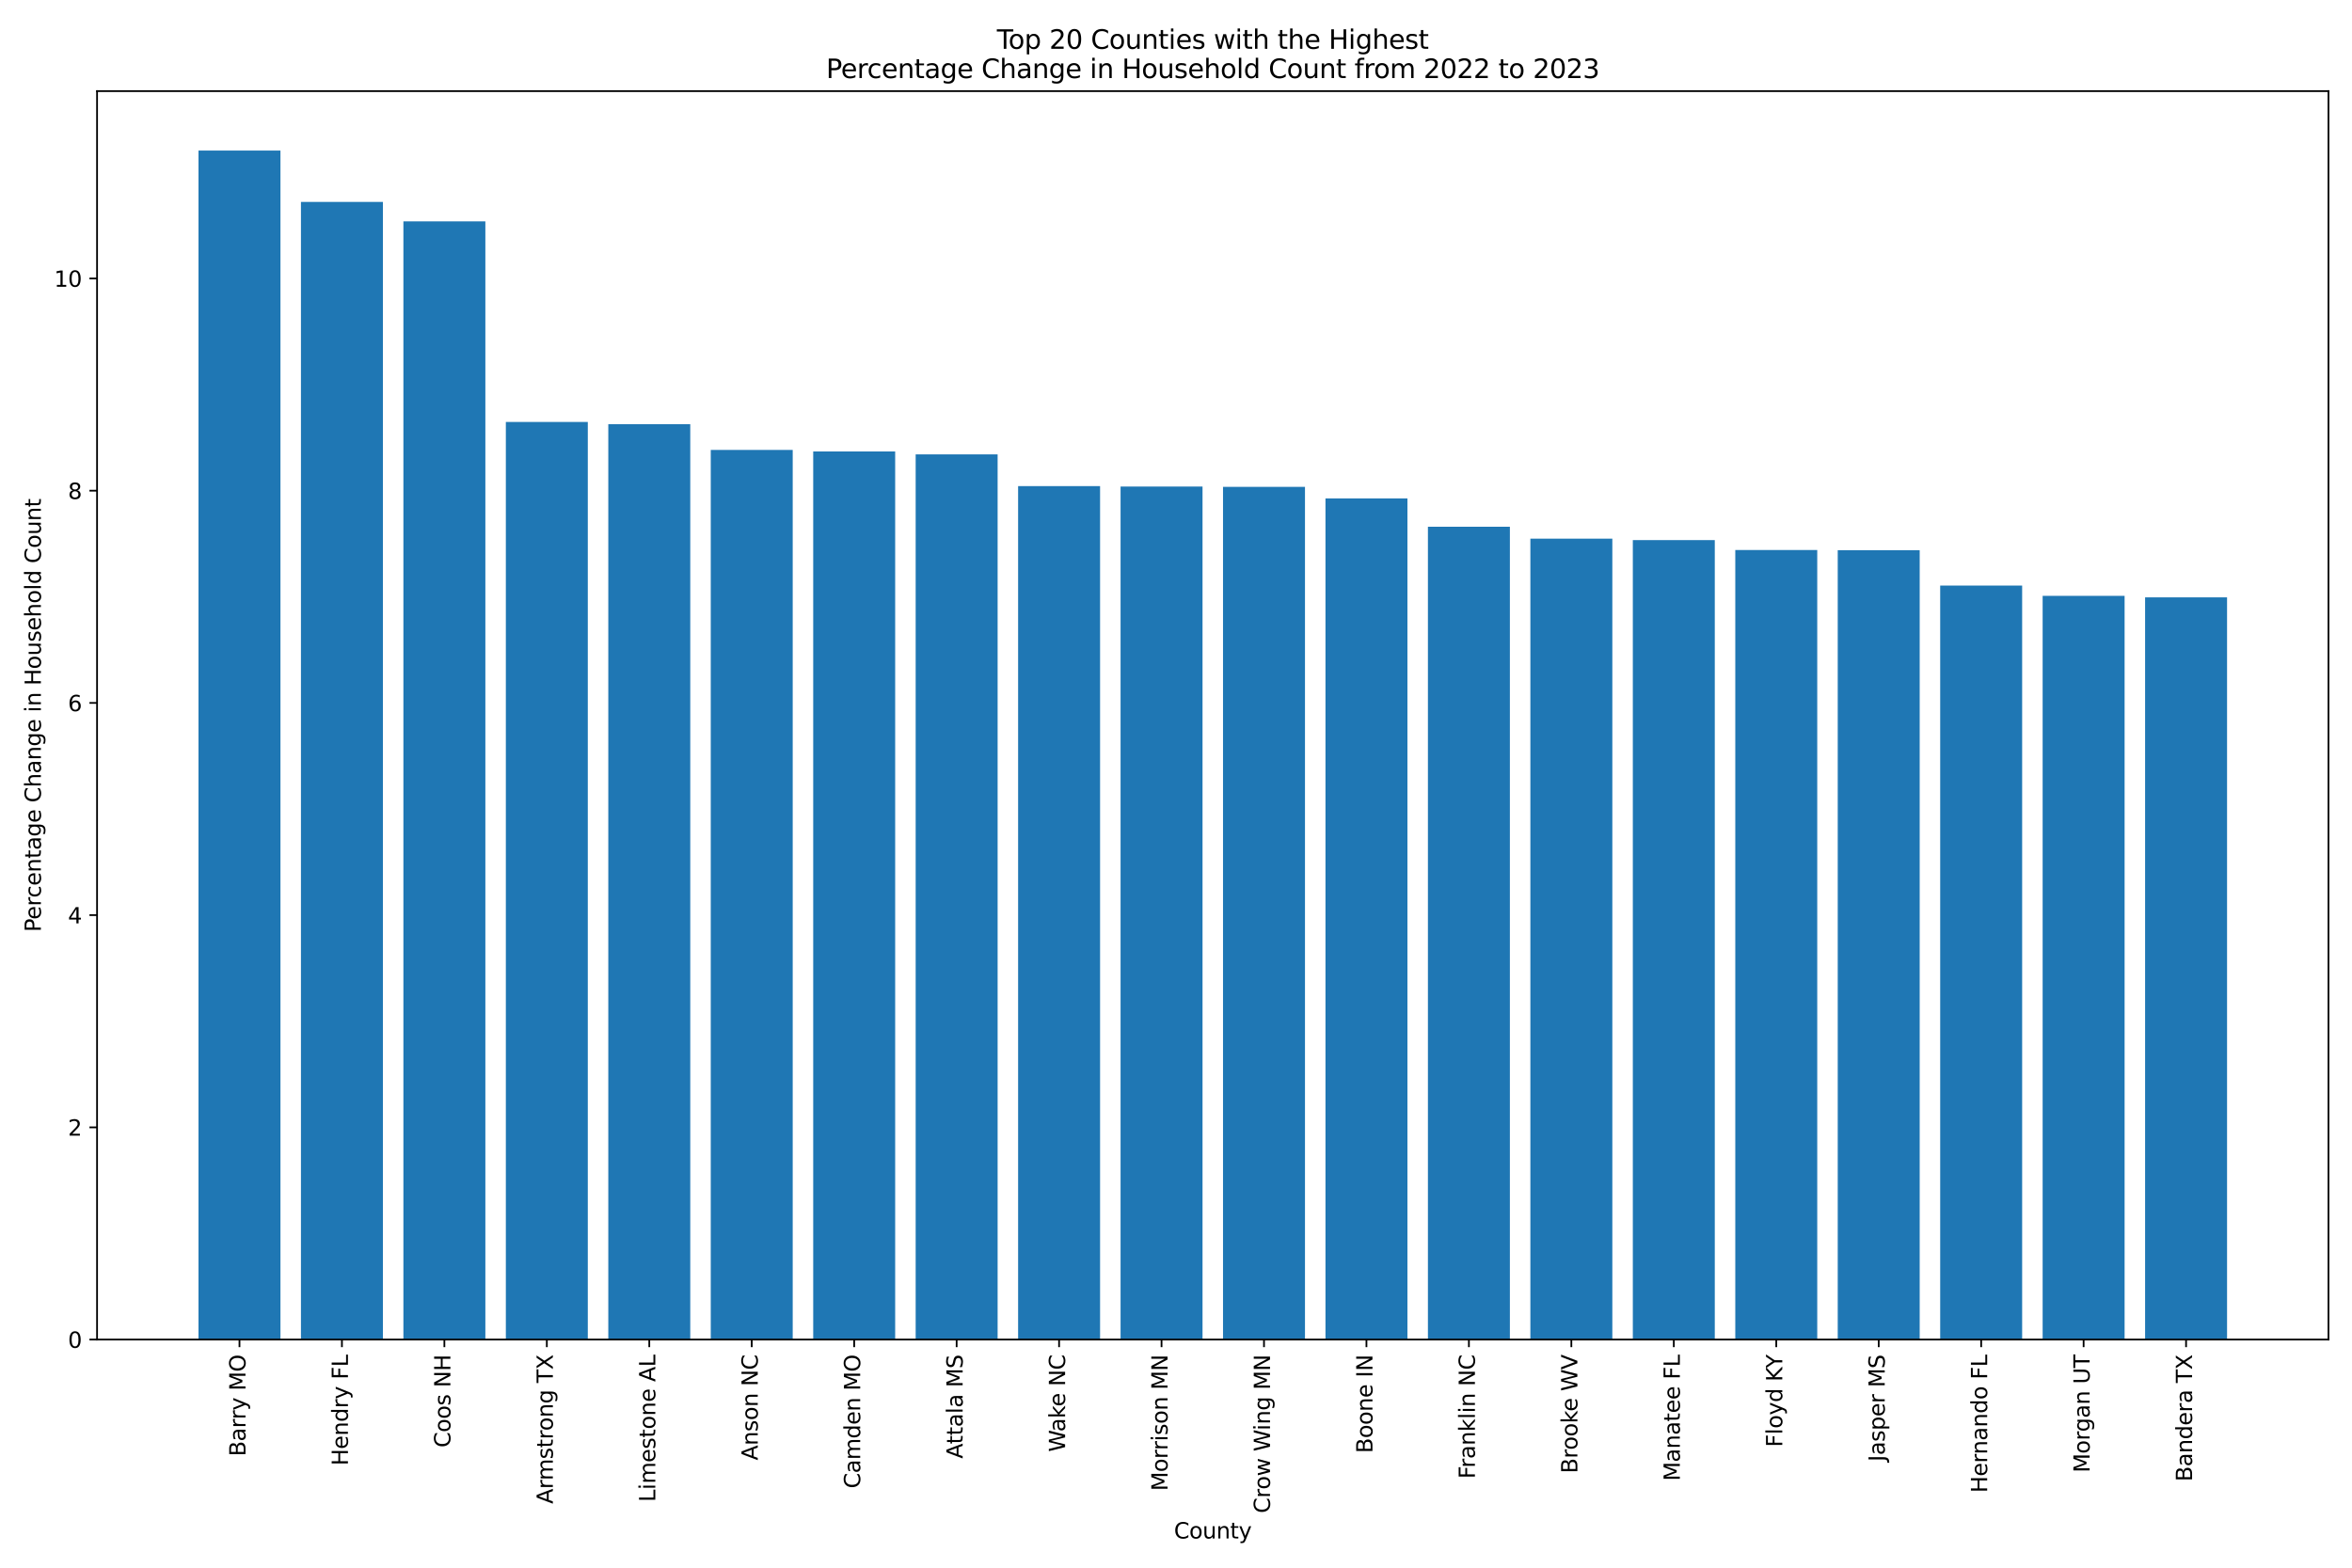 <?xml version="1.0" encoding="utf-8" standalone="no"?>
<!DOCTYPE svg PUBLIC "-//W3C//DTD SVG 1.1//EN"
  "http://www.w3.org/Graphics/SVG/1.1/DTD/svg11.dtd">
<svg xmlns:xlink="http://www.w3.org/1999/xlink" width="1080pt" height="720pt" viewBox="0 0 1080 720" xmlns="http://www.w3.org/2000/svg" version="1.1">
 <defs>
  <style type="text/css">*{stroke-linejoin: round; stroke-linecap: butt}</style>
 </defs>
 <g id="figure_1">
  <g id="patch_1">
   <path d="M 0 720 
L 1080 720 
L 1080 0 
L 0 0 
z
" style="fill: #ffffff"/>
  </g>
  <g id="axes_1">
   <g id="patch_2">
    <path d="M 44.57 615.22 
L 1069.2 615.22 
L 1069.2 41.856 
L 44.57 41.856 
z
" style="fill: #ffffff"/>
   </g>
   <g id="patch_3">
    <path d="M 91.144 615.22 
L 128.78 615.22 
L 128.78 69.159 
L 91.144 69.159 
z
" clip-path="url(#p3b4e2508e7)" style="fill: #1f77b4"/>
   </g>
   <g id="patch_4">
    <path d="M 138.189 615.22 
L 175.824 615.22 
L 175.824 92.742 
L 138.189 92.742 
z
" clip-path="url(#p3b4e2508e7)" style="fill: #1f77b4"/>
   </g>
   <g id="patch_5">
    <path d="M 185.233 615.22 
L 222.869 615.22 
L 222.869 101.661 
L 185.233 101.661 
z
" clip-path="url(#p3b4e2508e7)" style="fill: #1f77b4"/>
   </g>
   <g id="patch_6">
    <path d="M 232.278 615.22 
L 269.913 615.22 
L 269.913 193.798 
L 232.278 193.798 
z
" clip-path="url(#p3b4e2508e7)" style="fill: #1f77b4"/>
   </g>
   <g id="patch_7">
    <path d="M 279.322 615.22 
L 316.958 615.22 
L 316.958 194.8 
L 279.322 194.8 
z
" clip-path="url(#p3b4e2508e7)" style="fill: #1f77b4"/>
   </g>
   <g id="patch_8">
    <path d="M 326.367 615.22 
L 364.002 615.22 
L 364.002 206.653 
L 326.367 206.653 
z
" clip-path="url(#p3b4e2508e7)" style="fill: #1f77b4"/>
   </g>
   <g id="patch_9">
    <path d="M 373.411 615.22 
L 411.047 615.22 
L 411.047 207.324 
L 373.411 207.324 
z
" clip-path="url(#p3b4e2508e7)" style="fill: #1f77b4"/>
   </g>
   <g id="patch_10">
    <path d="M 420.456 615.22 
L 458.091 615.22 
L 458.091 208.699 
L 420.456 208.699 
z
" clip-path="url(#p3b4e2508e7)" style="fill: #1f77b4"/>
   </g>
   <g id="patch_11">
    <path d="M 467.5 615.22 
L 505.136 615.22 
L 505.136 223.256 
L 467.5 223.256 
z
" clip-path="url(#p3b4e2508e7)" style="fill: #1f77b4"/>
   </g>
   <g id="patch_12">
    <path d="M 514.545 615.22 
L 552.181 615.22 
L 552.181 223.462 
L 514.545 223.462 
z
" clip-path="url(#p3b4e2508e7)" style="fill: #1f77b4"/>
   </g>
   <g id="patch_13">
    <path d="M 561.589 615.22 
L 599.225 615.22 
L 599.225 223.61 
L 561.589 223.61 
z
" clip-path="url(#p3b4e2508e7)" style="fill: #1f77b4"/>
   </g>
   <g id="patch_14">
    <path d="M 608.634 615.22 
L 646.27 615.22 
L 646.27 228.909 
L 608.634 228.909 
z
" clip-path="url(#p3b4e2508e7)" style="fill: #1f77b4"/>
   </g>
   <g id="patch_15">
    <path d="M 655.679 615.22 
L 693.314 615.22 
L 693.314 241.934 
L 655.679 241.934 
z
" clip-path="url(#p3b4e2508e7)" style="fill: #1f77b4"/>
   </g>
   <g id="patch_16">
    <path d="M 702.723 615.22 
L 740.359 615.22 
L 740.359 247.394 
L 702.723 247.394 
z
" clip-path="url(#p3b4e2508e7)" style="fill: #1f77b4"/>
   </g>
   <g id="patch_17">
    <path d="M 749.768 615.22 
L 787.403 615.22 
L 787.403 248.048 
L 749.768 248.048 
z
" clip-path="url(#p3b4e2508e7)" style="fill: #1f77b4"/>
   </g>
   <g id="patch_18">
    <path d="M 796.812 615.22 
L 834.448 615.22 
L 834.448 252.608 
L 796.812 252.608 
z
" clip-path="url(#p3b4e2508e7)" style="fill: #1f77b4"/>
   </g>
   <g id="patch_19">
    <path d="M 843.857 615.22 
L 881.492 615.22 
L 881.492 252.691 
L 843.857 252.691 
z
" clip-path="url(#p3b4e2508e7)" style="fill: #1f77b4"/>
   </g>
   <g id="patch_20">
    <path d="M 890.901 615.22 
L 928.537 615.22 
L 928.537 268.92 
L 890.901 268.92 
z
" clip-path="url(#p3b4e2508e7)" style="fill: #1f77b4"/>
   </g>
   <g id="patch_21">
    <path d="M 937.946 615.22 
L 975.581 615.22 
L 975.581 273.669 
L 937.946 273.669 
z
" clip-path="url(#p3b4e2508e7)" style="fill: #1f77b4"/>
   </g>
   <g id="patch_22">
    <path d="M 984.99 615.22 
L 1022.626 615.22 
L 1022.626 274.36 
L 984.99 274.36 
z
" clip-path="url(#p3b4e2508e7)" style="fill: #1f77b4"/>
   </g>
   <g id="matplotlib.axis_1">
    <g id="xtick_1">
     <g id="line2d_1">
      <defs>
       <path id="m360ff4d436" d="M 0 0 
L 0 3.5 
" style="stroke: #000000; stroke-width: 0.8"/>
      </defs>
      <g>
       <use xlink:href="#m360ff4d436" x="109.962" y="615.22" style="stroke: #000000; stroke-width: 0.8"/>
      </g>
     </g>
     <g id="text_1">
      <!-- Barry MO -->
      <g transform="translate(112.721 668.853) rotate(-90) scale(0.1 -0.1)">
       <defs>
        <path id="DejaVuSans-42" d="M 1259 2228 
L 1259 519 
L 2272 519 
Q 2781 519 3026 730 
Q 3272 941 3272 1375 
Q 3272 1813 3026 2020 
Q 2781 2228 2272 2228 
L 1259 2228 
z
M 1259 4147 
L 1259 2741 
L 2194 2741 
Q 2656 2741 2882 2914 
Q 3109 3088 3109 3444 
Q 3109 3797 2882 3972 
Q 2656 4147 2194 4147 
L 1259 4147 
z
M 628 4666 
L 2241 4666 
Q 2963 4666 3353 4366 
Q 3744 4066 3744 3513 
Q 3744 3084 3544 2831 
Q 3344 2578 2956 2516 
Q 3422 2416 3680 2098 
Q 3938 1781 3938 1306 
Q 3938 681 3513 340 
Q 3088 0 2303 0 
L 628 0 
L 628 4666 
z
" transform="scale(0.016)"/>
        <path id="DejaVuSans-61" d="M 2194 1759 
Q 1497 1759 1228 1600 
Q 959 1441 959 1056 
Q 959 750 1161 570 
Q 1363 391 1709 391 
Q 2188 391 2477 730 
Q 2766 1069 2766 1631 
L 2766 1759 
L 2194 1759 
z
M 3341 1997 
L 3341 0 
L 2766 0 
L 2766 531 
Q 2569 213 2275 61 
Q 1981 -91 1556 -91 
Q 1019 -91 701 211 
Q 384 513 384 1019 
Q 384 1609 779 1909 
Q 1175 2209 1959 2209 
L 2766 2209 
L 2766 2266 
Q 2766 2663 2505 2880 
Q 2244 3097 1772 3097 
Q 1472 3097 1187 3025 
Q 903 2953 641 2809 
L 641 3341 
Q 956 3463 1253 3523 
Q 1550 3584 1831 3584 
Q 2591 3584 2966 3190 
Q 3341 2797 3341 1997 
z
" transform="scale(0.016)"/>
        <path id="DejaVuSans-72" d="M 2631 2963 
Q 2534 3019 2420 3045 
Q 2306 3072 2169 3072 
Q 1681 3072 1420 2755 
Q 1159 2438 1159 1844 
L 1159 0 
L 581 0 
L 581 3500 
L 1159 3500 
L 1159 2956 
Q 1341 3275 1631 3429 
Q 1922 3584 2338 3584 
Q 2397 3584 2469 3576 
Q 2541 3569 2628 3553 
L 2631 2963 
z
" transform="scale(0.016)"/>
        <path id="DejaVuSans-79" d="M 2059 -325 
Q 1816 -950 1584 -1140 
Q 1353 -1331 966 -1331 
L 506 -1331 
L 506 -850 
L 844 -850 
Q 1081 -850 1212 -737 
Q 1344 -625 1503 -206 
L 1606 56 
L 191 3500 
L 800 3500 
L 1894 763 
L 2988 3500 
L 3597 3500 
L 2059 -325 
z
" transform="scale(0.016)"/>
        <path id="DejaVuSans-20" transform="scale(0.016)"/>
        <path id="DejaVuSans-4d" d="M 628 4666 
L 1569 4666 
L 2759 1491 
L 3956 4666 
L 4897 4666 
L 4897 0 
L 4281 0 
L 4281 4097 
L 3078 897 
L 2444 897 
L 1241 4097 
L 1241 0 
L 628 0 
L 628 4666 
z
" transform="scale(0.016)"/>
        <path id="DejaVuSans-4f" d="M 2522 4238 
Q 1834 4238 1429 3725 
Q 1025 3213 1025 2328 
Q 1025 1447 1429 934 
Q 1834 422 2522 422 
Q 3209 422 3611 934 
Q 4013 1447 4013 2328 
Q 4013 3213 3611 3725 
Q 3209 4238 2522 4238 
z
M 2522 4750 
Q 3503 4750 4090 4092 
Q 4678 3434 4678 2328 
Q 4678 1225 4090 567 
Q 3503 -91 2522 -91 
Q 1538 -91 948 565 
Q 359 1222 359 2328 
Q 359 3434 948 4092 
Q 1538 4750 2522 4750 
z
" transform="scale(0.016)"/>
       </defs>
       <use xlink:href="#DejaVuSans-42"/>
       <use xlink:href="#DejaVuSans-61" transform="translate(68.604 0)"/>
       <use xlink:href="#DejaVuSans-72" transform="translate(129.883 0)"/>
       <use xlink:href="#DejaVuSans-72" transform="translate(169.246 0)"/>
       <use xlink:href="#DejaVuSans-79" transform="translate(210.359 0)"/>
       <use xlink:href="#DejaVuSans-20" transform="translate(269.539 0)"/>
       <use xlink:href="#DejaVuSans-4d" transform="translate(301.326 0)"/>
       <use xlink:href="#DejaVuSans-4f" transform="translate(387.605 0)"/>
      </g>
     </g>
    </g>
    <g id="xtick_2">
     <g id="line2d_2">
      <g>
       <use xlink:href="#m360ff4d436" x="157.006" y="615.22" style="stroke: #000000; stroke-width: 0.8"/>
      </g>
     </g>
     <g id="text_2">
      <!-- Hendry FL -->
      <g transform="translate(159.766 673.111) rotate(-90) scale(0.1 -0.1)">
       <defs>
        <path id="DejaVuSans-48" d="M 628 4666 
L 1259 4666 
L 1259 2753 
L 3553 2753 
L 3553 4666 
L 4184 4666 
L 4184 0 
L 3553 0 
L 3553 2222 
L 1259 2222 
L 1259 0 
L 628 0 
L 628 4666 
z
" transform="scale(0.016)"/>
        <path id="DejaVuSans-65" d="M 3597 1894 
L 3597 1613 
L 953 1613 
Q 991 1019 1311 708 
Q 1631 397 2203 397 
Q 2534 397 2845 478 
Q 3156 559 3463 722 
L 3463 178 
Q 3153 47 2828 -22 
Q 2503 -91 2169 -91 
Q 1331 -91 842 396 
Q 353 884 353 1716 
Q 353 2575 817 3079 
Q 1281 3584 2069 3584 
Q 2775 3584 3186 3129 
Q 3597 2675 3597 1894 
z
M 3022 2063 
Q 3016 2534 2758 2815 
Q 2500 3097 2075 3097 
Q 1594 3097 1305 2825 
Q 1016 2553 972 2059 
L 3022 2063 
z
" transform="scale(0.016)"/>
        <path id="DejaVuSans-6e" d="M 3513 2113 
L 3513 0 
L 2938 0 
L 2938 2094 
Q 2938 2591 2744 2837 
Q 2550 3084 2163 3084 
Q 1697 3084 1428 2787 
Q 1159 2491 1159 1978 
L 1159 0 
L 581 0 
L 581 3500 
L 1159 3500 
L 1159 2956 
Q 1366 3272 1645 3428 
Q 1925 3584 2291 3584 
Q 2894 3584 3203 3211 
Q 3513 2838 3513 2113 
z
" transform="scale(0.016)"/>
        <path id="DejaVuSans-64" d="M 2906 2969 
L 2906 4863 
L 3481 4863 
L 3481 0 
L 2906 0 
L 2906 525 
Q 2725 213 2448 61 
Q 2172 -91 1784 -91 
Q 1150 -91 751 415 
Q 353 922 353 1747 
Q 353 2572 751 3078 
Q 1150 3584 1784 3584 
Q 2172 3584 2448 3432 
Q 2725 3281 2906 2969 
z
M 947 1747 
Q 947 1113 1208 752 
Q 1469 391 1925 391 
Q 2381 391 2643 752 
Q 2906 1113 2906 1747 
Q 2906 2381 2643 2742 
Q 2381 3103 1925 3103 
Q 1469 3103 1208 2742 
Q 947 2381 947 1747 
z
" transform="scale(0.016)"/>
        <path id="DejaVuSans-46" d="M 628 4666 
L 3309 4666 
L 3309 4134 
L 1259 4134 
L 1259 2759 
L 3109 2759 
L 3109 2228 
L 1259 2228 
L 1259 0 
L 628 0 
L 628 4666 
z
" transform="scale(0.016)"/>
        <path id="DejaVuSans-4c" d="M 628 4666 
L 1259 4666 
L 1259 531 
L 3531 531 
L 3531 0 
L 628 0 
L 628 4666 
z
" transform="scale(0.016)"/>
       </defs>
       <use xlink:href="#DejaVuSans-48"/>
       <use xlink:href="#DejaVuSans-65" transform="translate(75.195 0)"/>
       <use xlink:href="#DejaVuSans-6e" transform="translate(136.719 0)"/>
       <use xlink:href="#DejaVuSans-64" transform="translate(200.098 0)"/>
       <use xlink:href="#DejaVuSans-72" transform="translate(263.574 0)"/>
       <use xlink:href="#DejaVuSans-79" transform="translate(304.688 0)"/>
       <use xlink:href="#DejaVuSans-20" transform="translate(363.867 0)"/>
       <use xlink:href="#DejaVuSans-46" transform="translate(395.654 0)"/>
       <use xlink:href="#DejaVuSans-4c" transform="translate(453.174 0)"/>
      </g>
     </g>
    </g>
    <g id="xtick_3">
     <g id="line2d_3">
      <g>
       <use xlink:href="#m360ff4d436" x="204.051" y="615.22" style="stroke: #000000; stroke-width: 0.8"/>
      </g>
     </g>
     <g id="text_3">
      <!-- Coos NH -->
      <g transform="translate(206.81 664.829) rotate(-90) scale(0.1 -0.1)">
       <defs>
        <path id="DejaVuSans-43" d="M 4122 4306 
L 4122 3641 
Q 3803 3938 3442 4084 
Q 3081 4231 2675 4231 
Q 1875 4231 1450 3742 
Q 1025 3253 1025 2328 
Q 1025 1406 1450 917 
Q 1875 428 2675 428 
Q 3081 428 3442 575 
Q 3803 722 4122 1019 
L 4122 359 
Q 3791 134 3420 21 
Q 3050 -91 2638 -91 
Q 1578 -91 968 557 
Q 359 1206 359 2328 
Q 359 3453 968 4101 
Q 1578 4750 2638 4750 
Q 3056 4750 3426 4639 
Q 3797 4528 4122 4306 
z
" transform="scale(0.016)"/>
        <path id="DejaVuSans-6f" d="M 1959 3097 
Q 1497 3097 1228 2736 
Q 959 2375 959 1747 
Q 959 1119 1226 758 
Q 1494 397 1959 397 
Q 2419 397 2687 759 
Q 2956 1122 2956 1747 
Q 2956 2369 2687 2733 
Q 2419 3097 1959 3097 
z
M 1959 3584 
Q 2709 3584 3137 3096 
Q 3566 2609 3566 1747 
Q 3566 888 3137 398 
Q 2709 -91 1959 -91 
Q 1206 -91 779 398 
Q 353 888 353 1747 
Q 353 2609 779 3096 
Q 1206 3584 1959 3584 
z
" transform="scale(0.016)"/>
        <path id="DejaVuSans-73" d="M 2834 3397 
L 2834 2853 
Q 2591 2978 2328 3040 
Q 2066 3103 1784 3103 
Q 1356 3103 1142 2972 
Q 928 2841 928 2578 
Q 928 2378 1081 2264 
Q 1234 2150 1697 2047 
L 1894 2003 
Q 2506 1872 2764 1633 
Q 3022 1394 3022 966 
Q 3022 478 2636 193 
Q 2250 -91 1575 -91 
Q 1294 -91 989 -36 
Q 684 19 347 128 
L 347 722 
Q 666 556 975 473 
Q 1284 391 1588 391 
Q 1994 391 2212 530 
Q 2431 669 2431 922 
Q 2431 1156 2273 1281 
Q 2116 1406 1581 1522 
L 1381 1569 
Q 847 1681 609 1914 
Q 372 2147 372 2553 
Q 372 3047 722 3315 
Q 1072 3584 1716 3584 
Q 2034 3584 2315 3537 
Q 2597 3491 2834 3397 
z
" transform="scale(0.016)"/>
        <path id="DejaVuSans-4e" d="M 628 4666 
L 1478 4666 
L 3547 763 
L 3547 4666 
L 4159 4666 
L 4159 0 
L 3309 0 
L 1241 3903 
L 1241 0 
L 628 0 
L 628 4666 
z
" transform="scale(0.016)"/>
       </defs>
       <use xlink:href="#DejaVuSans-43"/>
       <use xlink:href="#DejaVuSans-6f" transform="translate(69.824 0)"/>
       <use xlink:href="#DejaVuSans-6f" transform="translate(131.006 0)"/>
       <use xlink:href="#DejaVuSans-73" transform="translate(192.188 0)"/>
       <use xlink:href="#DejaVuSans-20" transform="translate(244.287 0)"/>
       <use xlink:href="#DejaVuSans-4e" transform="translate(276.074 0)"/>
       <use xlink:href="#DejaVuSans-48" transform="translate(350.879 0)"/>
      </g>
     </g>
    </g>
    <g id="xtick_4">
     <g id="line2d_4">
      <g>
       <use xlink:href="#m360ff4d436" x="251.096" y="615.22" style="stroke: #000000; stroke-width: 0.8"/>
      </g>
     </g>
     <g id="text_4">
      <!-- Armstrong TX -->
      <g transform="translate(253.855 690.693) rotate(-90) scale(0.1 -0.1)">
       <defs>
        <path id="DejaVuSans-41" d="M 2188 4044 
L 1331 1722 
L 3047 1722 
L 2188 4044 
z
M 1831 4666 
L 2547 4666 
L 4325 0 
L 3669 0 
L 3244 1197 
L 1141 1197 
L 716 0 
L 50 0 
L 1831 4666 
z
" transform="scale(0.016)"/>
        <path id="DejaVuSans-6d" d="M 3328 2828 
Q 3544 3216 3844 3400 
Q 4144 3584 4550 3584 
Q 5097 3584 5394 3201 
Q 5691 2819 5691 2113 
L 5691 0 
L 5113 0 
L 5113 2094 
Q 5113 2597 4934 2840 
Q 4756 3084 4391 3084 
Q 3944 3084 3684 2787 
Q 3425 2491 3425 1978 
L 3425 0 
L 2847 0 
L 2847 2094 
Q 2847 2600 2669 2842 
Q 2491 3084 2119 3084 
Q 1678 3084 1418 2786 
Q 1159 2488 1159 1978 
L 1159 0 
L 581 0 
L 581 3500 
L 1159 3500 
L 1159 2956 
Q 1356 3278 1631 3431 
Q 1906 3584 2284 3584 
Q 2666 3584 2933 3390 
Q 3200 3197 3328 2828 
z
" transform="scale(0.016)"/>
        <path id="DejaVuSans-74" d="M 1172 4494 
L 1172 3500 
L 2356 3500 
L 2356 3053 
L 1172 3053 
L 1172 1153 
Q 1172 725 1289 603 
Q 1406 481 1766 481 
L 2356 481 
L 2356 0 
L 1766 0 
Q 1100 0 847 248 
Q 594 497 594 1153 
L 594 3053 
L 172 3053 
L 172 3500 
L 594 3500 
L 594 4494 
L 1172 4494 
z
" transform="scale(0.016)"/>
        <path id="DejaVuSans-67" d="M 2906 1791 
Q 2906 2416 2648 2759 
Q 2391 3103 1925 3103 
Q 1463 3103 1205 2759 
Q 947 2416 947 1791 
Q 947 1169 1205 825 
Q 1463 481 1925 481 
Q 2391 481 2648 825 
Q 2906 1169 2906 1791 
z
M 3481 434 
Q 3481 -459 3084 -895 
Q 2688 -1331 1869 -1331 
Q 1566 -1331 1297 -1286 
Q 1028 -1241 775 -1147 
L 775 -588 
Q 1028 -725 1275 -790 
Q 1522 -856 1778 -856 
Q 2344 -856 2625 -561 
Q 2906 -266 2906 331 
L 2906 616 
Q 2728 306 2450 153 
Q 2172 0 1784 0 
Q 1141 0 747 490 
Q 353 981 353 1791 
Q 353 2603 747 3093 
Q 1141 3584 1784 3584 
Q 2172 3584 2450 3431 
Q 2728 3278 2906 2969 
L 2906 3500 
L 3481 3500 
L 3481 434 
z
" transform="scale(0.016)"/>
        <path id="DejaVuSans-54" d="M -19 4666 
L 3928 4666 
L 3928 4134 
L 2272 4134 
L 2272 0 
L 1638 0 
L 1638 4134 
L -19 4134 
L -19 4666 
z
" transform="scale(0.016)"/>
        <path id="DejaVuSans-58" d="M 403 4666 
L 1081 4666 
L 2241 2931 
L 3406 4666 
L 4084 4666 
L 2584 2425 
L 4184 0 
L 3506 0 
L 2194 1984 
L 872 0 
L 191 0 
L 1856 2491 
L 403 4666 
z
" transform="scale(0.016)"/>
       </defs>
       <use xlink:href="#DejaVuSans-41"/>
       <use xlink:href="#DejaVuSans-72" transform="translate(68.408 0)"/>
       <use xlink:href="#DejaVuSans-6d" transform="translate(107.771 0)"/>
       <use xlink:href="#DejaVuSans-73" transform="translate(205.184 0)"/>
       <use xlink:href="#DejaVuSans-74" transform="translate(257.283 0)"/>
       <use xlink:href="#DejaVuSans-72" transform="translate(296.492 0)"/>
       <use xlink:href="#DejaVuSans-6f" transform="translate(335.355 0)"/>
       <use xlink:href="#DejaVuSans-6e" transform="translate(396.537 0)"/>
       <use xlink:href="#DejaVuSans-67" transform="translate(459.916 0)"/>
       <use xlink:href="#DejaVuSans-20" transform="translate(523.393 0)"/>
       <use xlink:href="#DejaVuSans-54" transform="translate(555.18 0)"/>
       <use xlink:href="#DejaVuSans-58" transform="translate(616.264 0)"/>
      </g>
     </g>
    </g>
    <g id="xtick_5">
     <g id="line2d_5">
      <g>
       <use xlink:href="#m360ff4d436" x="298.14" y="615.22" style="stroke: #000000; stroke-width: 0.8"/>
      </g>
     </g>
     <g id="text_5">
      <!-- Limestone AL -->
      <g transform="translate(300.899 689.793) rotate(-90) scale(0.1 -0.1)">
       <defs>
        <path id="DejaVuSans-69" d="M 603 3500 
L 1178 3500 
L 1178 0 
L 603 0 
L 603 3500 
z
M 603 4863 
L 1178 4863 
L 1178 4134 
L 603 4134 
L 603 4863 
z
" transform="scale(0.016)"/>
       </defs>
       <use xlink:href="#DejaVuSans-4c"/>
       <use xlink:href="#DejaVuSans-69" transform="translate(55.713 0)"/>
       <use xlink:href="#DejaVuSans-6d" transform="translate(83.496 0)"/>
       <use xlink:href="#DejaVuSans-65" transform="translate(180.908 0)"/>
       <use xlink:href="#DejaVuSans-73" transform="translate(242.432 0)"/>
       <use xlink:href="#DejaVuSans-74" transform="translate(294.531 0)"/>
       <use xlink:href="#DejaVuSans-6f" transform="translate(333.74 0)"/>
       <use xlink:href="#DejaVuSans-6e" transform="translate(394.922 0)"/>
       <use xlink:href="#DejaVuSans-65" transform="translate(458.301 0)"/>
       <use xlink:href="#DejaVuSans-20" transform="translate(519.824 0)"/>
       <use xlink:href="#DejaVuSans-41" transform="translate(551.611 0)"/>
       <use xlink:href="#DejaVuSans-4c" transform="translate(620.02 0)"/>
      </g>
     </g>
    </g>
    <g id="xtick_6">
     <g id="line2d_6">
      <g>
       <use xlink:href="#m360ff4d436" x="345.185" y="615.22" style="stroke: #000000; stroke-width: 0.8"/>
      </g>
     </g>
     <g id="text_6">
      <!-- Anson NC -->
      <g transform="translate(347.944 670.706) rotate(-90) scale(0.1 -0.1)">
       <use xlink:href="#DejaVuSans-41"/>
       <use xlink:href="#DejaVuSans-6e" transform="translate(68.408 0)"/>
       <use xlink:href="#DejaVuSans-73" transform="translate(131.787 0)"/>
       <use xlink:href="#DejaVuSans-6f" transform="translate(183.887 0)"/>
       <use xlink:href="#DejaVuSans-6e" transform="translate(245.068 0)"/>
       <use xlink:href="#DejaVuSans-20" transform="translate(308.447 0)"/>
       <use xlink:href="#DejaVuSans-4e" transform="translate(340.234 0)"/>
       <use xlink:href="#DejaVuSans-43" transform="translate(415.039 0)"/>
      </g>
     </g>
    </g>
    <g id="xtick_7">
     <g id="line2d_7">
      <g>
       <use xlink:href="#m360ff4d436" x="392.229" y="615.22" style="stroke: #000000; stroke-width: 0.8"/>
      </g>
     </g>
     <g id="text_7">
      <!-- Camden MO -->
      <g transform="translate(394.988 683.589) rotate(-90) scale(0.1 -0.1)">
       <use xlink:href="#DejaVuSans-43"/>
       <use xlink:href="#DejaVuSans-61" transform="translate(69.824 0)"/>
       <use xlink:href="#DejaVuSans-6d" transform="translate(131.104 0)"/>
       <use xlink:href="#DejaVuSans-64" transform="translate(228.516 0)"/>
       <use xlink:href="#DejaVuSans-65" transform="translate(291.992 0)"/>
       <use xlink:href="#DejaVuSans-6e" transform="translate(353.516 0)"/>
       <use xlink:href="#DejaVuSans-20" transform="translate(416.895 0)"/>
       <use xlink:href="#DejaVuSans-4d" transform="translate(448.682 0)"/>
       <use xlink:href="#DejaVuSans-4f" transform="translate(534.961 0)"/>
      </g>
     </g>
    </g>
    <g id="xtick_8">
     <g id="line2d_8">
      <g>
       <use xlink:href="#m360ff4d436" x="439.274" y="615.22" style="stroke: #000000; stroke-width: 0.8"/>
      </g>
     </g>
     <g id="text_8">
      <!-- Attala MS -->
      <g transform="translate(442.033 669.915) rotate(-90) scale(0.1 -0.1)">
       <defs>
        <path id="DejaVuSans-6c" d="M 603 4863 
L 1178 4863 
L 1178 0 
L 603 0 
L 603 4863 
z
" transform="scale(0.016)"/>
        <path id="DejaVuSans-53" d="M 3425 4513 
L 3425 3897 
Q 3066 4069 2747 4153 
Q 2428 4238 2131 4238 
Q 1616 4238 1336 4038 
Q 1056 3838 1056 3469 
Q 1056 3159 1242 3001 
Q 1428 2844 1947 2747 
L 2328 2669 
Q 3034 2534 3370 2195 
Q 3706 1856 3706 1288 
Q 3706 609 3251 259 
Q 2797 -91 1919 -91 
Q 1588 -91 1214 -16 
Q 841 59 441 206 
L 441 856 
Q 825 641 1194 531 
Q 1563 422 1919 422 
Q 2459 422 2753 634 
Q 3047 847 3047 1241 
Q 3047 1584 2836 1778 
Q 2625 1972 2144 2069 
L 1759 2144 
Q 1053 2284 737 2584 
Q 422 2884 422 3419 
Q 422 4038 858 4394 
Q 1294 4750 2059 4750 
Q 2388 4750 2728 4690 
Q 3069 4631 3425 4513 
z
" transform="scale(0.016)"/>
       </defs>
       <use xlink:href="#DejaVuSans-41"/>
       <use xlink:href="#DejaVuSans-74" transform="translate(66.658 0)"/>
       <use xlink:href="#DejaVuSans-74" transform="translate(105.867 0)"/>
       <use xlink:href="#DejaVuSans-61" transform="translate(145.076 0)"/>
       <use xlink:href="#DejaVuSans-6c" transform="translate(206.355 0)"/>
       <use xlink:href="#DejaVuSans-61" transform="translate(234.139 0)"/>
       <use xlink:href="#DejaVuSans-20" transform="translate(295.418 0)"/>
       <use xlink:href="#DejaVuSans-4d" transform="translate(327.205 0)"/>
       <use xlink:href="#DejaVuSans-53" transform="translate(413.484 0)"/>
      </g>
     </g>
    </g>
    <g id="xtick_9">
     <g id="line2d_9">
      <g>
       <use xlink:href="#m360ff4d436" x="486.318" y="615.22" style="stroke: #000000; stroke-width: 0.8"/>
      </g>
     </g>
     <g id="text_9">
      <!-- Wake NC -->
      <g transform="translate(489.078 666.822) rotate(-90) scale(0.1 -0.1)">
       <defs>
        <path id="DejaVuSans-57" d="M 213 4666 
L 850 4666 
L 1831 722 
L 2809 4666 
L 3519 4666 
L 4500 722 
L 5478 4666 
L 6119 4666 
L 4947 0 
L 4153 0 
L 3169 4050 
L 2175 0 
L 1381 0 
L 213 4666 
z
" transform="scale(0.016)"/>
        <path id="DejaVuSans-6b" d="M 581 4863 
L 1159 4863 
L 1159 1991 
L 2875 3500 
L 3609 3500 
L 1753 1863 
L 3688 0 
L 2938 0 
L 1159 1709 
L 1159 0 
L 581 0 
L 581 4863 
z
" transform="scale(0.016)"/>
       </defs>
       <use xlink:href="#DejaVuSans-57"/>
       <use xlink:href="#DejaVuSans-61" transform="translate(92.502 0)"/>
       <use xlink:href="#DejaVuSans-6b" transform="translate(153.781 0)"/>
       <use xlink:href="#DejaVuSans-65" transform="translate(208.066 0)"/>
       <use xlink:href="#DejaVuSans-20" transform="translate(269.59 0)"/>
       <use xlink:href="#DejaVuSans-4e" transform="translate(301.377 0)"/>
       <use xlink:href="#DejaVuSans-43" transform="translate(376.182 0)"/>
      </g>
     </g>
    </g>
    <g id="xtick_10">
     <g id="line2d_10">
      <g>
       <use xlink:href="#m360ff4d436" x="533.363" y="615.22" style="stroke: #000000; stroke-width: 0.8"/>
      </g>
     </g>
     <g id="text_10">
      <!-- Morrison MN -->
      <g transform="translate(536.122 684.745) rotate(-90) scale(0.1 -0.1)">
       <use xlink:href="#DejaVuSans-4d"/>
       <use xlink:href="#DejaVuSans-6f" transform="translate(86.279 0)"/>
       <use xlink:href="#DejaVuSans-72" transform="translate(147.461 0)"/>
       <use xlink:href="#DejaVuSans-72" transform="translate(186.824 0)"/>
       <use xlink:href="#DejaVuSans-69" transform="translate(227.938 0)"/>
       <use xlink:href="#DejaVuSans-73" transform="translate(255.721 0)"/>
       <use xlink:href="#DejaVuSans-6f" transform="translate(307.82 0)"/>
       <use xlink:href="#DejaVuSans-6e" transform="translate(369.002 0)"/>
       <use xlink:href="#DejaVuSans-20" transform="translate(432.381 0)"/>
       <use xlink:href="#DejaVuSans-4d" transform="translate(464.168 0)"/>
       <use xlink:href="#DejaVuSans-4e" transform="translate(550.447 0)"/>
      </g>
     </g>
    </g>
    <g id="xtick_11">
     <g id="line2d_11">
      <g>
       <use xlink:href="#m360ff4d436" x="580.407" y="615.22" style="stroke: #000000; stroke-width: 0.8"/>
      </g>
     </g>
     <g id="text_11">
      <!-- Crow Wing MN -->
      <g transform="translate(583.167 694.978) rotate(-90) scale(0.1 -0.1)">
       <defs>
        <path id="DejaVuSans-77" d="M 269 3500 
L 844 3500 
L 1563 769 
L 2278 3500 
L 2956 3500 
L 3675 769 
L 4391 3500 
L 4966 3500 
L 4050 0 
L 3372 0 
L 2619 2869 
L 1863 0 
L 1184 0 
L 269 3500 
z
" transform="scale(0.016)"/>
       </defs>
       <use xlink:href="#DejaVuSans-43"/>
       <use xlink:href="#DejaVuSans-72" transform="translate(69.824 0)"/>
       <use xlink:href="#DejaVuSans-6f" transform="translate(108.688 0)"/>
       <use xlink:href="#DejaVuSans-77" transform="translate(169.869 0)"/>
       <use xlink:href="#DejaVuSans-20" transform="translate(251.656 0)"/>
       <use xlink:href="#DejaVuSans-57" transform="translate(283.443 0)"/>
       <use xlink:href="#DejaVuSans-69" transform="translate(380.07 0)"/>
       <use xlink:href="#DejaVuSans-6e" transform="translate(407.854 0)"/>
       <use xlink:href="#DejaVuSans-67" transform="translate(471.232 0)"/>
       <use xlink:href="#DejaVuSans-20" transform="translate(534.709 0)"/>
       <use xlink:href="#DejaVuSans-4d" transform="translate(566.496 0)"/>
       <use xlink:href="#DejaVuSans-4e" transform="translate(652.775 0)"/>
      </g>
     </g>
    </g>
    <g id="xtick_12">
     <g id="line2d_12">
      <g>
       <use xlink:href="#m360ff4d436" x="627.452" y="615.22" style="stroke: #000000; stroke-width: 0.8"/>
      </g>
     </g>
     <g id="text_12">
      <!-- Boone IN -->
      <g transform="translate(630.211 667.418) rotate(-90) scale(0.1 -0.1)">
       <defs>
        <path id="DejaVuSans-49" d="M 628 4666 
L 1259 4666 
L 1259 0 
L 628 0 
L 628 4666 
z
" transform="scale(0.016)"/>
       </defs>
       <use xlink:href="#DejaVuSans-42"/>
       <use xlink:href="#DejaVuSans-6f" transform="translate(68.604 0)"/>
       <use xlink:href="#DejaVuSans-6f" transform="translate(129.785 0)"/>
       <use xlink:href="#DejaVuSans-6e" transform="translate(190.967 0)"/>
       <use xlink:href="#DejaVuSans-65" transform="translate(254.346 0)"/>
       <use xlink:href="#DejaVuSans-20" transform="translate(315.869 0)"/>
       <use xlink:href="#DejaVuSans-49" transform="translate(347.656 0)"/>
       <use xlink:href="#DejaVuSans-4e" transform="translate(377.148 0)"/>
      </g>
     </g>
    </g>
    <g id="xtick_13">
     <g id="line2d_13">
      <g>
       <use xlink:href="#m360ff4d436" x="674.496" y="615.22" style="stroke: #000000; stroke-width: 0.8"/>
      </g>
     </g>
     <g id="text_13">
      <!-- Franklin NC -->
      <g transform="translate(677.256 679.15) rotate(-90) scale(0.1 -0.1)">
       <use xlink:href="#DejaVuSans-46"/>
       <use xlink:href="#DejaVuSans-72" transform="translate(50.27 0)"/>
       <use xlink:href="#DejaVuSans-61" transform="translate(91.383 0)"/>
       <use xlink:href="#DejaVuSans-6e" transform="translate(152.662 0)"/>
       <use xlink:href="#DejaVuSans-6b" transform="translate(216.041 0)"/>
       <use xlink:href="#DejaVuSans-6c" transform="translate(273.951 0)"/>
       <use xlink:href="#DejaVuSans-69" transform="translate(301.734 0)"/>
       <use xlink:href="#DejaVuSans-6e" transform="translate(329.518 0)"/>
       <use xlink:href="#DejaVuSans-20" transform="translate(392.896 0)"/>
       <use xlink:href="#DejaVuSans-4e" transform="translate(424.684 0)"/>
       <use xlink:href="#DejaVuSans-43" transform="translate(499.488 0)"/>
      </g>
     </g>
    </g>
    <g id="xtick_14">
     <g id="line2d_14">
      <g>
       <use xlink:href="#m360ff4d436" x="721.541" y="615.22" style="stroke: #000000; stroke-width: 0.8"/>
      </g>
     </g>
     <g id="text_14">
      <!-- Brooke WV -->
      <g transform="translate(724.3 676.692) rotate(-90) scale(0.1 -0.1)">
       <defs>
        <path id="DejaVuSans-56" d="M 1831 0 
L 50 4666 
L 709 4666 
L 2188 738 
L 3669 4666 
L 4325 4666 
L 2547 0 
L 1831 0 
z
" transform="scale(0.016)"/>
       </defs>
       <use xlink:href="#DejaVuSans-42"/>
       <use xlink:href="#DejaVuSans-72" transform="translate(68.604 0)"/>
       <use xlink:href="#DejaVuSans-6f" transform="translate(107.467 0)"/>
       <use xlink:href="#DejaVuSans-6f" transform="translate(168.648 0)"/>
       <use xlink:href="#DejaVuSans-6b" transform="translate(229.83 0)"/>
       <use xlink:href="#DejaVuSans-65" transform="translate(284.115 0)"/>
       <use xlink:href="#DejaVuSans-20" transform="translate(345.639 0)"/>
       <use xlink:href="#DejaVuSans-57" transform="translate(377.426 0)"/>
       <use xlink:href="#DejaVuSans-56" transform="translate(476.303 0)"/>
      </g>
     </g>
    </g>
    <g id="xtick_15">
     <g id="line2d_15">
      <g>
       <use xlink:href="#m360ff4d436" x="768.585" y="615.22" style="stroke: #000000; stroke-width: 0.8"/>
      </g>
     </g>
     <g id="text_15">
      <!-- Manatee FL -->
      <g transform="translate(771.345 680.17) rotate(-90) scale(0.1 -0.1)">
       <use xlink:href="#DejaVuSans-4d"/>
       <use xlink:href="#DejaVuSans-61" transform="translate(86.279 0)"/>
       <use xlink:href="#DejaVuSans-6e" transform="translate(147.559 0)"/>
       <use xlink:href="#DejaVuSans-61" transform="translate(210.938 0)"/>
       <use xlink:href="#DejaVuSans-74" transform="translate(272.217 0)"/>
       <use xlink:href="#DejaVuSans-65" transform="translate(311.426 0)"/>
       <use xlink:href="#DejaVuSans-65" transform="translate(372.949 0)"/>
       <use xlink:href="#DejaVuSans-20" transform="translate(434.473 0)"/>
       <use xlink:href="#DejaVuSans-46" transform="translate(466.26 0)"/>
       <use xlink:href="#DejaVuSans-4c" transform="translate(523.779 0)"/>
      </g>
     </g>
    </g>
    <g id="xtick_16">
     <g id="line2d_16">
      <g>
       <use xlink:href="#m360ff4d436" x="815.63" y="615.22" style="stroke: #000000; stroke-width: 0.8"/>
      </g>
     </g>
     <g id="text_16">
      <!-- Floyd KY -->
      <g transform="translate(818.389 664.617) rotate(-90) scale(0.1 -0.1)">
       <defs>
        <path id="DejaVuSans-4b" d="M 628 4666 
L 1259 4666 
L 1259 2694 
L 3353 4666 
L 4166 4666 
L 1850 2491 
L 4331 0 
L 3500 0 
L 1259 2247 
L 1259 0 
L 628 0 
L 628 4666 
z
" transform="scale(0.016)"/>
        <path id="DejaVuSans-59" d="M -13 4666 
L 666 4666 
L 1959 2747 
L 3244 4666 
L 3922 4666 
L 2272 2222 
L 2272 0 
L 1638 0 
L 1638 2222 
L -13 4666 
z
" transform="scale(0.016)"/>
       </defs>
       <use xlink:href="#DejaVuSans-46"/>
       <use xlink:href="#DejaVuSans-6c" transform="translate(57.52 0)"/>
       <use xlink:href="#DejaVuSans-6f" transform="translate(85.303 0)"/>
       <use xlink:href="#DejaVuSans-79" transform="translate(146.484 0)"/>
       <use xlink:href="#DejaVuSans-64" transform="translate(205.664 0)"/>
       <use xlink:href="#DejaVuSans-20" transform="translate(269.141 0)"/>
       <use xlink:href="#DejaVuSans-4b" transform="translate(300.928 0)"/>
       <use xlink:href="#DejaVuSans-59" transform="translate(362.879 0)"/>
      </g>
     </g>
    </g>
    <g id="xtick_17">
     <g id="line2d_17">
      <g>
       <use xlink:href="#m360ff4d436" x="862.674" y="615.22" style="stroke: #000000; stroke-width: 0.8"/>
      </g>
     </g>
     <g id="text_17">
      <!-- Jasper MS -->
      <g transform="translate(865.434 671.275) rotate(-90) scale(0.1 -0.1)">
       <defs>
        <path id="DejaVuSans-4a" d="M 628 4666 
L 1259 4666 
L 1259 325 
Q 1259 -519 939 -900 
Q 619 -1281 -91 -1281 
L -331 -1281 
L -331 -750 
L -134 -750 
Q 284 -750 456 -515 
Q 628 -281 628 325 
L 628 4666 
z
" transform="scale(0.016)"/>
        <path id="DejaVuSans-70" d="M 1159 525 
L 1159 -1331 
L 581 -1331 
L 581 3500 
L 1159 3500 
L 1159 2969 
Q 1341 3281 1617 3432 
Q 1894 3584 2278 3584 
Q 2916 3584 3314 3078 
Q 3713 2572 3713 1747 
Q 3713 922 3314 415 
Q 2916 -91 2278 -91 
Q 1894 -91 1617 61 
Q 1341 213 1159 525 
z
M 3116 1747 
Q 3116 2381 2855 2742 
Q 2594 3103 2138 3103 
Q 1681 3103 1420 2742 
Q 1159 2381 1159 1747 
Q 1159 1113 1420 752 
Q 1681 391 2138 391 
Q 2594 391 2855 752 
Q 3116 1113 3116 1747 
z
" transform="scale(0.016)"/>
       </defs>
       <use xlink:href="#DejaVuSans-4a"/>
       <use xlink:href="#DejaVuSans-61" transform="translate(29.492 0)"/>
       <use xlink:href="#DejaVuSans-73" transform="translate(90.771 0)"/>
       <use xlink:href="#DejaVuSans-70" transform="translate(142.871 0)"/>
       <use xlink:href="#DejaVuSans-65" transform="translate(206.348 0)"/>
       <use xlink:href="#DejaVuSans-72" transform="translate(267.871 0)"/>
       <use xlink:href="#DejaVuSans-20" transform="translate(308.984 0)"/>
       <use xlink:href="#DejaVuSans-4d" transform="translate(340.771 0)"/>
       <use xlink:href="#DejaVuSans-53" transform="translate(427.051 0)"/>
      </g>
     </g>
    </g>
    <g id="xtick_18">
     <g id="line2d_18">
      <g>
       <use xlink:href="#m360ff4d436" x="909.719" y="615.22" style="stroke: #000000; stroke-width: 0.8"/>
      </g>
     </g>
     <g id="text_18">
      <!-- Hernando FL -->
      <g transform="translate(912.478 685.601) rotate(-90) scale(0.1 -0.1)">
       <use xlink:href="#DejaVuSans-48"/>
       <use xlink:href="#DejaVuSans-65" transform="translate(75.195 0)"/>
       <use xlink:href="#DejaVuSans-72" transform="translate(136.719 0)"/>
       <use xlink:href="#DejaVuSans-6e" transform="translate(176.082 0)"/>
       <use xlink:href="#DejaVuSans-61" transform="translate(239.461 0)"/>
       <use xlink:href="#DejaVuSans-6e" transform="translate(300.74 0)"/>
       <use xlink:href="#DejaVuSans-64" transform="translate(364.119 0)"/>
       <use xlink:href="#DejaVuSans-6f" transform="translate(427.596 0)"/>
       <use xlink:href="#DejaVuSans-20" transform="translate(488.777 0)"/>
       <use xlink:href="#DejaVuSans-46" transform="translate(520.564 0)"/>
       <use xlink:href="#DejaVuSans-4c" transform="translate(578.084 0)"/>
      </g>
     </g>
    </g>
    <g id="xtick_19">
     <g id="line2d_19">
      <g>
       <use xlink:href="#m360ff4d436" x="956.764" y="615.22" style="stroke: #000000; stroke-width: 0.8"/>
      </g>
     </g>
     <g id="text_19">
      <!-- Morgan UT -->
      <g transform="translate(959.523 676.322) rotate(-90) scale(0.1 -0.1)">
       <defs>
        <path id="DejaVuSans-55" d="M 556 4666 
L 1191 4666 
L 1191 1831 
Q 1191 1081 1462 751 
Q 1734 422 2344 422 
Q 2950 422 3222 751 
Q 3494 1081 3494 1831 
L 3494 4666 
L 4128 4666 
L 4128 1753 
Q 4128 841 3676 375 
Q 3225 -91 2344 -91 
Q 1459 -91 1007 375 
Q 556 841 556 1753 
L 556 4666 
z
" transform="scale(0.016)"/>
       </defs>
       <use xlink:href="#DejaVuSans-4d"/>
       <use xlink:href="#DejaVuSans-6f" transform="translate(86.279 0)"/>
       <use xlink:href="#DejaVuSans-72" transform="translate(147.461 0)"/>
       <use xlink:href="#DejaVuSans-67" transform="translate(186.824 0)"/>
       <use xlink:href="#DejaVuSans-61" transform="translate(250.301 0)"/>
       <use xlink:href="#DejaVuSans-6e" transform="translate(311.58 0)"/>
       <use xlink:href="#DejaVuSans-20" transform="translate(374.959 0)"/>
       <use xlink:href="#DejaVuSans-55" transform="translate(406.746 0)"/>
       <use xlink:href="#DejaVuSans-54" transform="translate(479.939 0)"/>
      </g>
     </g>
    </g>
    <g id="xtick_20">
     <g id="line2d_20">
      <g>
       <use xlink:href="#m360ff4d436" x="1003.808" y="615.22" style="stroke: #000000; stroke-width: 0.8"/>
      </g>
     </g>
     <g id="text_20">
      <!-- Bandera TX -->
      <g transform="translate(1006.567 680.423) rotate(-90) scale(0.1 -0.1)">
       <use xlink:href="#DejaVuSans-42"/>
       <use xlink:href="#DejaVuSans-61" transform="translate(68.604 0)"/>
       <use xlink:href="#DejaVuSans-6e" transform="translate(129.883 0)"/>
       <use xlink:href="#DejaVuSans-64" transform="translate(193.262 0)"/>
       <use xlink:href="#DejaVuSans-65" transform="translate(256.738 0)"/>
       <use xlink:href="#DejaVuSans-72" transform="translate(318.262 0)"/>
       <use xlink:href="#DejaVuSans-61" transform="translate(359.375 0)"/>
       <use xlink:href="#DejaVuSans-20" transform="translate(420.654 0)"/>
       <use xlink:href="#DejaVuSans-54" transform="translate(452.441 0)"/>
       <use xlink:href="#DejaVuSans-58" transform="translate(513.525 0)"/>
      </g>
     </g>
    </g>
    <g id="text_21">
     <!-- County -->
     <g transform="translate(539.077 706.576) scale(0.1 -0.1)">
      <defs>
       <path id="DejaVuSans-75" d="M 544 1381 
L 544 3500 
L 1119 3500 
L 1119 1403 
Q 1119 906 1312 657 
Q 1506 409 1894 409 
Q 2359 409 2629 706 
Q 2900 1003 2900 1516 
L 2900 3500 
L 3475 3500 
L 3475 0 
L 2900 0 
L 2900 538 
Q 2691 219 2414 64 
Q 2138 -91 1772 -91 
Q 1169 -91 856 284 
Q 544 659 544 1381 
z
M 1991 3584 
L 1991 3584 
z
" transform="scale(0.016)"/>
      </defs>
      <use xlink:href="#DejaVuSans-43"/>
      <use xlink:href="#DejaVuSans-6f" transform="translate(69.824 0)"/>
      <use xlink:href="#DejaVuSans-75" transform="translate(131.006 0)"/>
      <use xlink:href="#DejaVuSans-6e" transform="translate(194.385 0)"/>
      <use xlink:href="#DejaVuSans-74" transform="translate(257.764 0)"/>
      <use xlink:href="#DejaVuSans-79" transform="translate(296.973 0)"/>
     </g>
    </g>
   </g>
   <g id="matplotlib.axis_2">
    <g id="ytick_1">
     <g id="line2d_21">
      <defs>
       <path id="m8fdc7b59b1" d="M 0 0 
L -3.5 0 
" style="stroke: #000000; stroke-width: 0.8"/>
      </defs>
      <g>
       <use xlink:href="#m8fdc7b59b1" x="44.57" y="615.22" style="stroke: #000000; stroke-width: 0.8"/>
      </g>
     </g>
     <g id="text_22">
      <!-- 0 -->
      <g transform="translate(31.207 619.019) scale(0.1 -0.1)">
       <defs>
        <path id="DejaVuSans-30" d="M 2034 4250 
Q 1547 4250 1301 3770 
Q 1056 3291 1056 2328 
Q 1056 1369 1301 889 
Q 1547 409 2034 409 
Q 2525 409 2770 889 
Q 3016 1369 3016 2328 
Q 3016 3291 2770 3770 
Q 2525 4250 2034 4250 
z
M 2034 4750 
Q 2819 4750 3233 4129 
Q 3647 3509 3647 2328 
Q 3647 1150 3233 529 
Q 2819 -91 2034 -91 
Q 1250 -91 836 529 
Q 422 1150 422 2328 
Q 422 3509 836 4129 
Q 1250 4750 2034 4750 
z
" transform="scale(0.016)"/>
       </defs>
       <use xlink:href="#DejaVuSans-30"/>
      </g>
     </g>
    </g>
    <g id="ytick_2">
     <g id="line2d_22">
      <g>
       <use xlink:href="#m8fdc7b59b1" x="44.57" y="517.757" style="stroke: #000000; stroke-width: 0.8"/>
      </g>
     </g>
     <g id="text_23">
      <!-- 2 -->
      <g transform="translate(31.207 521.556) scale(0.1 -0.1)">
       <defs>
        <path id="DejaVuSans-32" d="M 1228 531 
L 3431 531 
L 3431 0 
L 469 0 
L 469 531 
Q 828 903 1448 1529 
Q 2069 2156 2228 2338 
Q 2531 2678 2651 2914 
Q 2772 3150 2772 3378 
Q 2772 3750 2511 3984 
Q 2250 4219 1831 4219 
Q 1534 4219 1204 4116 
Q 875 4013 500 3803 
L 500 4441 
Q 881 4594 1212 4672 
Q 1544 4750 1819 4750 
Q 2544 4750 2975 4387 
Q 3406 4025 3406 3419 
Q 3406 3131 3298 2873 
Q 3191 2616 2906 2266 
Q 2828 2175 2409 1742 
Q 1991 1309 1228 531 
z
" transform="scale(0.016)"/>
       </defs>
       <use xlink:href="#DejaVuSans-32"/>
      </g>
     </g>
    </g>
    <g id="ytick_3">
     <g id="line2d_23">
      <g>
       <use xlink:href="#m8fdc7b59b1" x="44.57" y="420.293" style="stroke: #000000; stroke-width: 0.8"/>
      </g>
     </g>
     <g id="text_24">
      <!-- 4 -->
      <g transform="translate(31.207 424.092) scale(0.1 -0.1)">
       <defs>
        <path id="DejaVuSans-34" d="M 2419 4116 
L 825 1625 
L 2419 1625 
L 2419 4116 
z
M 2253 4666 
L 3047 4666 
L 3047 1625 
L 3713 1625 
L 3713 1100 
L 3047 1100 
L 3047 0 
L 2419 0 
L 2419 1100 
L 313 1100 
L 313 1709 
L 2253 4666 
z
" transform="scale(0.016)"/>
       </defs>
       <use xlink:href="#DejaVuSans-34"/>
      </g>
     </g>
    </g>
    <g id="ytick_4">
     <g id="line2d_24">
      <g>
       <use xlink:href="#m8fdc7b59b1" x="44.57" y="322.83" style="stroke: #000000; stroke-width: 0.8"/>
      </g>
     </g>
     <g id="text_25">
      <!-- 6 -->
      <g transform="translate(31.207 326.629) scale(0.1 -0.1)">
       <defs>
        <path id="DejaVuSans-36" d="M 2113 2584 
Q 1688 2584 1439 2293 
Q 1191 2003 1191 1497 
Q 1191 994 1439 701 
Q 1688 409 2113 409 
Q 2538 409 2786 701 
Q 3034 994 3034 1497 
Q 3034 2003 2786 2293 
Q 2538 2584 2113 2584 
z
M 3366 4563 
L 3366 3988 
Q 3128 4100 2886 4159 
Q 2644 4219 2406 4219 
Q 1781 4219 1451 3797 
Q 1122 3375 1075 2522 
Q 1259 2794 1537 2939 
Q 1816 3084 2150 3084 
Q 2853 3084 3261 2657 
Q 3669 2231 3669 1497 
Q 3669 778 3244 343 
Q 2819 -91 2113 -91 
Q 1303 -91 875 529 
Q 447 1150 447 2328 
Q 447 3434 972 4092 
Q 1497 4750 2381 4750 
Q 2619 4750 2861 4703 
Q 3103 4656 3366 4563 
z
" transform="scale(0.016)"/>
       </defs>
       <use xlink:href="#DejaVuSans-36"/>
      </g>
     </g>
    </g>
    <g id="ytick_5">
     <g id="line2d_25">
      <g>
       <use xlink:href="#m8fdc7b59b1" x="44.57" y="225.366" style="stroke: #000000; stroke-width: 0.8"/>
      </g>
     </g>
     <g id="text_26">
      <!-- 8 -->
      <g transform="translate(31.207 229.165) scale(0.1 -0.1)">
       <defs>
        <path id="DejaVuSans-38" d="M 2034 2216 
Q 1584 2216 1326 1975 
Q 1069 1734 1069 1313 
Q 1069 891 1326 650 
Q 1584 409 2034 409 
Q 2484 409 2743 651 
Q 3003 894 3003 1313 
Q 3003 1734 2745 1975 
Q 2488 2216 2034 2216 
z
M 1403 2484 
Q 997 2584 770 2862 
Q 544 3141 544 3541 
Q 544 4100 942 4425 
Q 1341 4750 2034 4750 
Q 2731 4750 3128 4425 
Q 3525 4100 3525 3541 
Q 3525 3141 3298 2862 
Q 3072 2584 2669 2484 
Q 3125 2378 3379 2068 
Q 3634 1759 3634 1313 
Q 3634 634 3220 271 
Q 2806 -91 2034 -91 
Q 1263 -91 848 271 
Q 434 634 434 1313 
Q 434 1759 690 2068 
Q 947 2378 1403 2484 
z
M 1172 3481 
Q 1172 3119 1398 2916 
Q 1625 2713 2034 2713 
Q 2441 2713 2670 2916 
Q 2900 3119 2900 3481 
Q 2900 3844 2670 4047 
Q 2441 4250 2034 4250 
Q 1625 4250 1398 4047 
Q 1172 3844 1172 3481 
z
" transform="scale(0.016)"/>
       </defs>
       <use xlink:href="#DejaVuSans-38"/>
      </g>
     </g>
    </g>
    <g id="ytick_6">
     <g id="line2d_26">
      <g>
       <use xlink:href="#m8fdc7b59b1" x="44.57" y="127.903" style="stroke: #000000; stroke-width: 0.8"/>
      </g>
     </g>
     <g id="text_27">
      <!-- 10 -->
      <g transform="translate(24.845 131.702) scale(0.1 -0.1)">
       <defs>
        <path id="DejaVuSans-31" d="M 794 531 
L 1825 531 
L 1825 4091 
L 703 3866 
L 703 4441 
L 1819 4666 
L 2450 4666 
L 2450 531 
L 3481 531 
L 3481 0 
L 794 0 
L 794 531 
z
" transform="scale(0.016)"/>
       </defs>
       <use xlink:href="#DejaVuSans-31"/>
       <use xlink:href="#DejaVuSans-30" transform="translate(63.623 0)"/>
      </g>
     </g>
    </g>
    <g id="text_28">
     <!-- Percentage Change in Household Count -->
     <g transform="translate(18.765 428.028) rotate(-90) scale(0.1 -0.1)">
      <defs>
       <path id="DejaVuSans-50" d="M 1259 4147 
L 1259 2394 
L 2053 2394 
Q 2494 2394 2734 2622 
Q 2975 2850 2975 3272 
Q 2975 3691 2734 3919 
Q 2494 4147 2053 4147 
L 1259 4147 
z
M 628 4666 
L 2053 4666 
Q 2838 4666 3239 4311 
Q 3641 3956 3641 3272 
Q 3641 2581 3239 2228 
Q 2838 1875 2053 1875 
L 1259 1875 
L 1259 0 
L 628 0 
L 628 4666 
z
" transform="scale(0.016)"/>
       <path id="DejaVuSans-63" d="M 3122 3366 
L 3122 2828 
Q 2878 2963 2633 3030 
Q 2388 3097 2138 3097 
Q 1578 3097 1268 2742 
Q 959 2388 959 1747 
Q 959 1106 1268 751 
Q 1578 397 2138 397 
Q 2388 397 2633 464 
Q 2878 531 3122 666 
L 3122 134 
Q 2881 22 2623 -34 
Q 2366 -91 2075 -91 
Q 1284 -91 818 406 
Q 353 903 353 1747 
Q 353 2603 823 3093 
Q 1294 3584 2113 3584 
Q 2378 3584 2631 3529 
Q 2884 3475 3122 3366 
z
" transform="scale(0.016)"/>
       <path id="DejaVuSans-68" d="M 3513 2113 
L 3513 0 
L 2938 0 
L 2938 2094 
Q 2938 2591 2744 2837 
Q 2550 3084 2163 3084 
Q 1697 3084 1428 2787 
Q 1159 2491 1159 1978 
L 1159 0 
L 581 0 
L 581 4863 
L 1159 4863 
L 1159 2956 
Q 1366 3272 1645 3428 
Q 1925 3584 2291 3584 
Q 2894 3584 3203 3211 
Q 3513 2838 3513 2113 
z
" transform="scale(0.016)"/>
      </defs>
      <use xlink:href="#DejaVuSans-50"/>
      <use xlink:href="#DejaVuSans-65" transform="translate(56.678 0)"/>
      <use xlink:href="#DejaVuSans-72" transform="translate(118.201 0)"/>
      <use xlink:href="#DejaVuSans-63" transform="translate(157.064 0)"/>
      <use xlink:href="#DejaVuSans-65" transform="translate(212.045 0)"/>
      <use xlink:href="#DejaVuSans-6e" transform="translate(273.568 0)"/>
      <use xlink:href="#DejaVuSans-74" transform="translate(336.947 0)"/>
      <use xlink:href="#DejaVuSans-61" transform="translate(376.156 0)"/>
      <use xlink:href="#DejaVuSans-67" transform="translate(437.436 0)"/>
      <use xlink:href="#DejaVuSans-65" transform="translate(500.912 0)"/>
      <use xlink:href="#DejaVuSans-20" transform="translate(562.436 0)"/>
      <use xlink:href="#DejaVuSans-43" transform="translate(594.223 0)"/>
      <use xlink:href="#DejaVuSans-68" transform="translate(664.047 0)"/>
      <use xlink:href="#DejaVuSans-61" transform="translate(727.426 0)"/>
      <use xlink:href="#DejaVuSans-6e" transform="translate(788.705 0)"/>
      <use xlink:href="#DejaVuSans-67" transform="translate(852.084 0)"/>
      <use xlink:href="#DejaVuSans-65" transform="translate(915.561 0)"/>
      <use xlink:href="#DejaVuSans-20" transform="translate(977.084 0)"/>
      <use xlink:href="#DejaVuSans-69" transform="translate(1008.871 0)"/>
      <use xlink:href="#DejaVuSans-6e" transform="translate(1036.654 0)"/>
      <use xlink:href="#DejaVuSans-20" transform="translate(1100.033 0)"/>
      <use xlink:href="#DejaVuSans-48" transform="translate(1131.82 0)"/>
      <use xlink:href="#DejaVuSans-6f" transform="translate(1207.016 0)"/>
      <use xlink:href="#DejaVuSans-75" transform="translate(1268.197 0)"/>
      <use xlink:href="#DejaVuSans-73" transform="translate(1331.576 0)"/>
      <use xlink:href="#DejaVuSans-65" transform="translate(1383.676 0)"/>
      <use xlink:href="#DejaVuSans-68" transform="translate(1445.199 0)"/>
      <use xlink:href="#DejaVuSans-6f" transform="translate(1508.578 0)"/>
      <use xlink:href="#DejaVuSans-6c" transform="translate(1569.76 0)"/>
      <use xlink:href="#DejaVuSans-64" transform="translate(1597.543 0)"/>
      <use xlink:href="#DejaVuSans-20" transform="translate(1661.02 0)"/>
      <use xlink:href="#DejaVuSans-43" transform="translate(1692.807 0)"/>
      <use xlink:href="#DejaVuSans-6f" transform="translate(1762.631 0)"/>
      <use xlink:href="#DejaVuSans-75" transform="translate(1823.812 0)"/>
      <use xlink:href="#DejaVuSans-6e" transform="translate(1887.191 0)"/>
      <use xlink:href="#DejaVuSans-74" transform="translate(1950.57 0)"/>
     </g>
    </g>
   </g>
   <g id="patch_23">
    <path d="M 44.57 615.22 
L 44.57 41.856 
" style="fill: none; stroke: #000000; stroke-width: 0.8; stroke-linejoin: miter; stroke-linecap: square"/>
   </g>
   <g id="patch_24">
    <path d="M 1069.2 615.22 
L 1069.2 41.856 
" style="fill: none; stroke: #000000; stroke-width: 0.8; stroke-linejoin: miter; stroke-linecap: square"/>
   </g>
   <g id="patch_25">
    <path d="M 44.57 615.22 
L 1069.2 615.22 
" style="fill: none; stroke: #000000; stroke-width: 0.8; stroke-linejoin: miter; stroke-linecap: square"/>
   </g>
   <g id="patch_26">
    <path d="M 44.57 41.856 
L 1069.2 41.856 
" style="fill: none; stroke: #000000; stroke-width: 0.8; stroke-linejoin: miter; stroke-linecap: square"/>
   </g>
   <g id="text_29">
    <!-- Top 20 Counties with the Highest -->
    <g transform="translate(457.753 22.419) scale(0.12 -0.12)">
     <use xlink:href="#DejaVuSans-54"/>
     <use xlink:href="#DejaVuSans-6f" transform="translate(44.084 0)"/>
     <use xlink:href="#DejaVuSans-70" transform="translate(105.266 0)"/>
     <use xlink:href="#DejaVuSans-20" transform="translate(168.742 0)"/>
     <use xlink:href="#DejaVuSans-32" transform="translate(200.529 0)"/>
     <use xlink:href="#DejaVuSans-30" transform="translate(264.152 0)"/>
     <use xlink:href="#DejaVuSans-20" transform="translate(327.775 0)"/>
     <use xlink:href="#DejaVuSans-43" transform="translate(359.562 0)"/>
     <use xlink:href="#DejaVuSans-6f" transform="translate(429.387 0)"/>
     <use xlink:href="#DejaVuSans-75" transform="translate(490.568 0)"/>
     <use xlink:href="#DejaVuSans-6e" transform="translate(553.947 0)"/>
     <use xlink:href="#DejaVuSans-74" transform="translate(617.326 0)"/>
     <use xlink:href="#DejaVuSans-69" transform="translate(656.535 0)"/>
     <use xlink:href="#DejaVuSans-65" transform="translate(684.318 0)"/>
     <use xlink:href="#DejaVuSans-73" transform="translate(745.842 0)"/>
     <use xlink:href="#DejaVuSans-20" transform="translate(797.941 0)"/>
     <use xlink:href="#DejaVuSans-77" transform="translate(829.729 0)"/>
     <use xlink:href="#DejaVuSans-69" transform="translate(911.516 0)"/>
     <use xlink:href="#DejaVuSans-74" transform="translate(939.299 0)"/>
     <use xlink:href="#DejaVuSans-68" transform="translate(978.508 0)"/>
     <use xlink:href="#DejaVuSans-20" transform="translate(1041.887 0)"/>
     <use xlink:href="#DejaVuSans-74" transform="translate(1073.674 0)"/>
     <use xlink:href="#DejaVuSans-68" transform="translate(1112.883 0)"/>
     <use xlink:href="#DejaVuSans-65" transform="translate(1176.262 0)"/>
     <use xlink:href="#DejaVuSans-20" transform="translate(1237.785 0)"/>
     <use xlink:href="#DejaVuSans-48" transform="translate(1269.572 0)"/>
     <use xlink:href="#DejaVuSans-69" transform="translate(1344.768 0)"/>
     <use xlink:href="#DejaVuSans-67" transform="translate(1372.551 0)"/>
     <use xlink:href="#DejaVuSans-68" transform="translate(1436.027 0)"/>
     <use xlink:href="#DejaVuSans-65" transform="translate(1499.406 0)"/>
     <use xlink:href="#DejaVuSans-73" transform="translate(1560.93 0)"/>
     <use xlink:href="#DejaVuSans-74" transform="translate(1613.029 0)"/>
    </g>
    <!-- Percentage Change in Household Count from 2022 to 2023 -->
    <g transform="translate(379.347 35.856) scale(0.12 -0.12)">
     <defs>
      <path id="DejaVuSans-66" d="M 2375 4863 
L 2375 4384 
L 1825 4384 
Q 1516 4384 1395 4259 
Q 1275 4134 1275 3809 
L 1275 3500 
L 2222 3500 
L 2222 3053 
L 1275 3053 
L 1275 0 
L 697 0 
L 697 3053 
L 147 3053 
L 147 3500 
L 697 3500 
L 697 3744 
Q 697 4328 969 4595 
Q 1241 4863 1831 4863 
L 2375 4863 
z
" transform="scale(0.016)"/>
      <path id="DejaVuSans-33" d="M 2597 2516 
Q 3050 2419 3304 2112 
Q 3559 1806 3559 1356 
Q 3559 666 3084 287 
Q 2609 -91 1734 -91 
Q 1441 -91 1130 -33 
Q 819 25 488 141 
L 488 750 
Q 750 597 1062 519 
Q 1375 441 1716 441 
Q 2309 441 2620 675 
Q 2931 909 2931 1356 
Q 2931 1769 2642 2001 
Q 2353 2234 1838 2234 
L 1294 2234 
L 1294 2753 
L 1863 2753 
Q 2328 2753 2575 2939 
Q 2822 3125 2822 3475 
Q 2822 3834 2567 4026 
Q 2313 4219 1838 4219 
Q 1578 4219 1281 4162 
Q 984 4106 628 3988 
L 628 4550 
Q 988 4650 1302 4700 
Q 1616 4750 1894 4750 
Q 2613 4750 3031 4423 
Q 3450 4097 3450 3541 
Q 3450 3153 3228 2886 
Q 3006 2619 2597 2516 
z
" transform="scale(0.016)"/>
     </defs>
     <use xlink:href="#DejaVuSans-50"/>
     <use xlink:href="#DejaVuSans-65" transform="translate(56.678 0)"/>
     <use xlink:href="#DejaVuSans-72" transform="translate(118.201 0)"/>
     <use xlink:href="#DejaVuSans-63" transform="translate(157.064 0)"/>
     <use xlink:href="#DejaVuSans-65" transform="translate(212.045 0)"/>
     <use xlink:href="#DejaVuSans-6e" transform="translate(273.568 0)"/>
     <use xlink:href="#DejaVuSans-74" transform="translate(336.947 0)"/>
     <use xlink:href="#DejaVuSans-61" transform="translate(376.156 0)"/>
     <use xlink:href="#DejaVuSans-67" transform="translate(437.436 0)"/>
     <use xlink:href="#DejaVuSans-65" transform="translate(500.912 0)"/>
     <use xlink:href="#DejaVuSans-20" transform="translate(562.436 0)"/>
     <use xlink:href="#DejaVuSans-43" transform="translate(594.223 0)"/>
     <use xlink:href="#DejaVuSans-68" transform="translate(664.047 0)"/>
     <use xlink:href="#DejaVuSans-61" transform="translate(727.426 0)"/>
     <use xlink:href="#DejaVuSans-6e" transform="translate(788.705 0)"/>
     <use xlink:href="#DejaVuSans-67" transform="translate(852.084 0)"/>
     <use xlink:href="#DejaVuSans-65" transform="translate(915.561 0)"/>
     <use xlink:href="#DejaVuSans-20" transform="translate(977.084 0)"/>
     <use xlink:href="#DejaVuSans-69" transform="translate(1008.871 0)"/>
     <use xlink:href="#DejaVuSans-6e" transform="translate(1036.654 0)"/>
     <use xlink:href="#DejaVuSans-20" transform="translate(1100.033 0)"/>
     <use xlink:href="#DejaVuSans-48" transform="translate(1131.82 0)"/>
     <use xlink:href="#DejaVuSans-6f" transform="translate(1207.016 0)"/>
     <use xlink:href="#DejaVuSans-75" transform="translate(1268.197 0)"/>
     <use xlink:href="#DejaVuSans-73" transform="translate(1331.576 0)"/>
     <use xlink:href="#DejaVuSans-65" transform="translate(1383.676 0)"/>
     <use xlink:href="#DejaVuSans-68" transform="translate(1445.199 0)"/>
     <use xlink:href="#DejaVuSans-6f" transform="translate(1508.578 0)"/>
     <use xlink:href="#DejaVuSans-6c" transform="translate(1569.76 0)"/>
     <use xlink:href="#DejaVuSans-64" transform="translate(1597.543 0)"/>
     <use xlink:href="#DejaVuSans-20" transform="translate(1661.02 0)"/>
     <use xlink:href="#DejaVuSans-43" transform="translate(1692.807 0)"/>
     <use xlink:href="#DejaVuSans-6f" transform="translate(1762.631 0)"/>
     <use xlink:href="#DejaVuSans-75" transform="translate(1823.812 0)"/>
     <use xlink:href="#DejaVuSans-6e" transform="translate(1887.191 0)"/>
     <use xlink:href="#DejaVuSans-74" transform="translate(1950.57 0)"/>
     <use xlink:href="#DejaVuSans-20" transform="translate(1989.779 0)"/>
     <use xlink:href="#DejaVuSans-66" transform="translate(2021.566 0)"/>
     <use xlink:href="#DejaVuSans-72" transform="translate(2056.771 0)"/>
     <use xlink:href="#DejaVuSans-6f" transform="translate(2095.635 0)"/>
     <use xlink:href="#DejaVuSans-6d" transform="translate(2156.816 0)"/>
     <use xlink:href="#DejaVuSans-20" transform="translate(2254.229 0)"/>
     <use xlink:href="#DejaVuSans-32" transform="translate(2286.016 0)"/>
     <use xlink:href="#DejaVuSans-30" transform="translate(2349.639 0)"/>
     <use xlink:href="#DejaVuSans-32" transform="translate(2413.262 0)"/>
     <use xlink:href="#DejaVuSans-32" transform="translate(2476.885 0)"/>
     <use xlink:href="#DejaVuSans-20" transform="translate(2540.508 0)"/>
     <use xlink:href="#DejaVuSans-74" transform="translate(2572.295 0)"/>
     <use xlink:href="#DejaVuSans-6f" transform="translate(2611.504 0)"/>
     <use xlink:href="#DejaVuSans-20" transform="translate(2672.686 0)"/>
     <use xlink:href="#DejaVuSans-32" transform="translate(2704.473 0)"/>
     <use xlink:href="#DejaVuSans-30" transform="translate(2768.096 0)"/>
     <use xlink:href="#DejaVuSans-32" transform="translate(2831.719 0)"/>
     <use xlink:href="#DejaVuSans-33" transform="translate(2895.342 0)"/>
    </g>
   </g>
  </g>
 </g>
 <defs>
  <clipPath id="p3b4e2508e7">
   <rect x="44.57" y="41.856" width="1024.63" height="573.364"/>
  </clipPath>
 </defs>
</svg>
